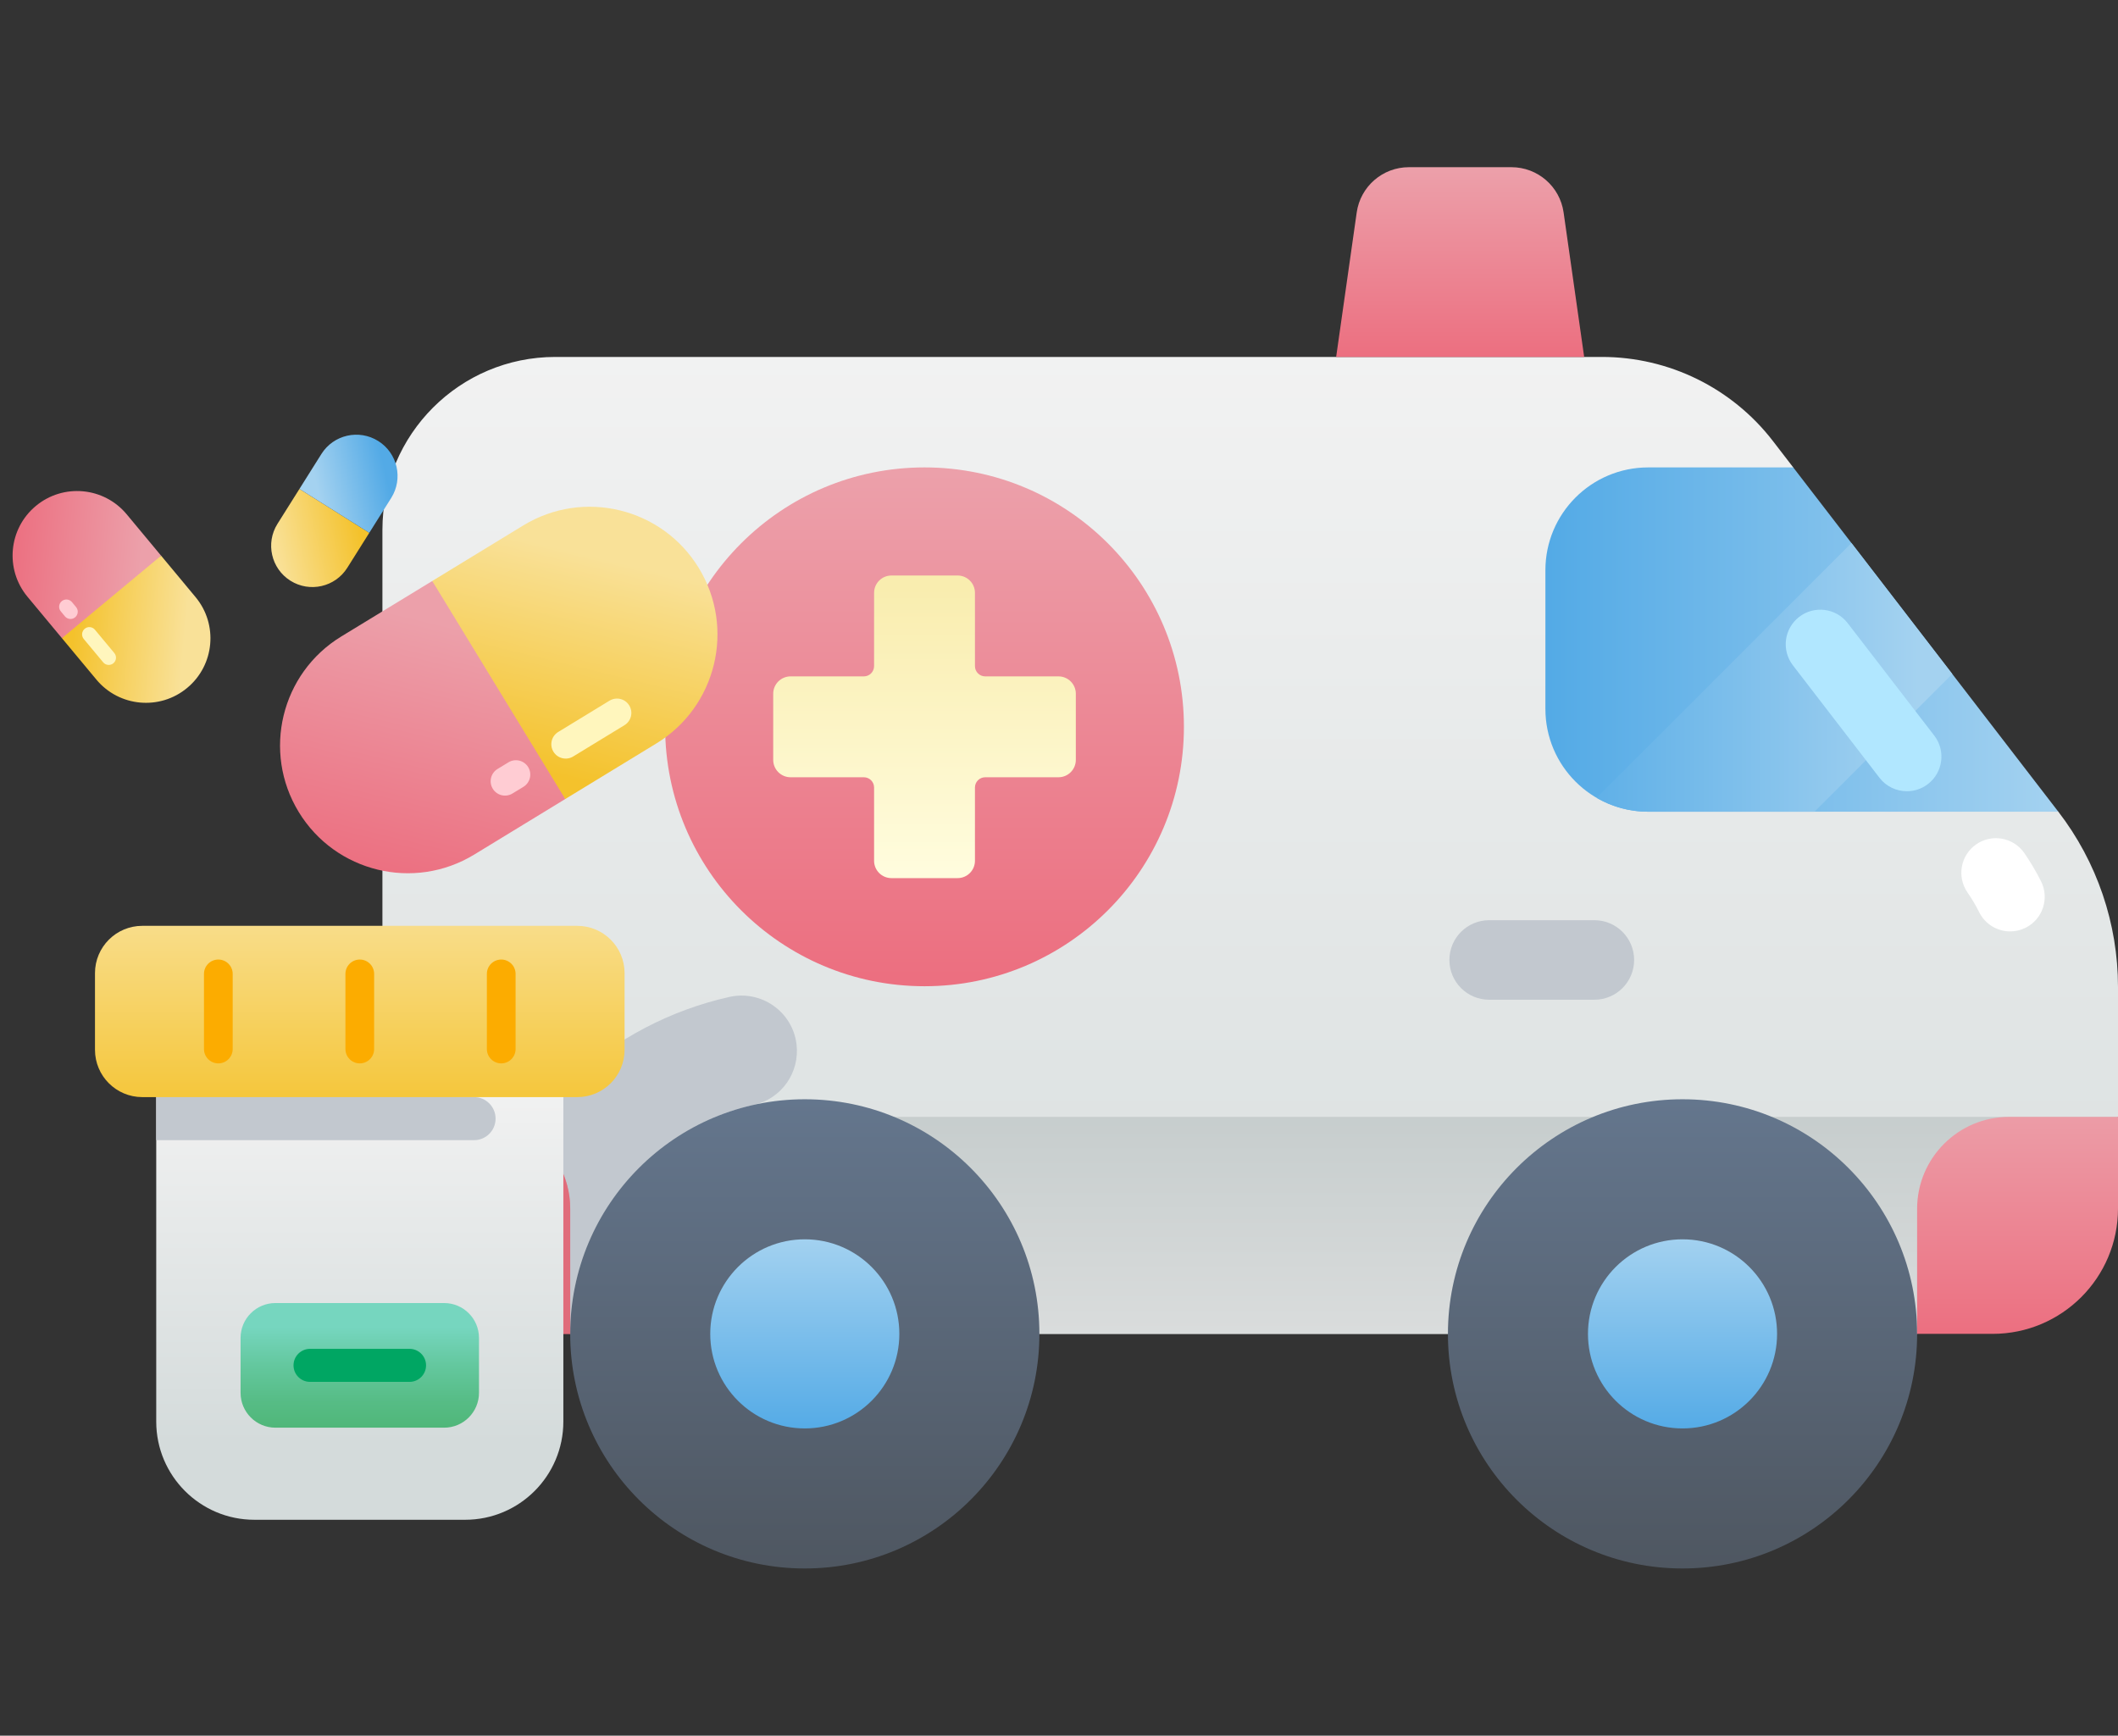 <svg width="144" height="118" viewBox="0 0 144 118" fill="none" xmlns="http://www.w3.org/2000/svg">
<rect x="0" y="0" width="144" height="118" fill="#333333" stroke="none"/>
<path d="M139.944 55.185L124.644 44.948L121.919 31.776L120.543 29.989C117.765 26.381 113.469 24.267 108.915 24.267H37.753C31.262 24.267 26 29.529 26 36.02V75.931L38.767 90.684H130.342L144 75.931V67.102C144 62.791 142.574 58.601 139.944 55.185Z" fill="url(#paint0_linear_321_17072)"/>
<path d="M144 75.931H26L38.767 90.683H130.342L144 75.931Z" fill="url(#paint1_linear_321_17072)"/>
<path d="M112.06 55.185H139.944L121.919 31.777H112.06C108.199 31.777 105.07 34.906 105.07 38.766V48.195C105.07 52.056 108.2 55.185 112.06 55.185Z" fill="url(#paint2_linear_321_17072)"/>
<path d="M54.154 70.991C53.884 68.778 51.76 67.291 49.584 67.778C41.503 69.588 34.984 75.579 32.422 83.351L38.767 90.683C38.767 83.064 44.111 76.693 51.256 75.113C53.139 74.696 54.388 72.905 54.154 70.991Z" fill="#C2C8CF"/>
<path d="M54.717 106.633C63.526 106.633 70.667 99.492 70.667 90.683C70.667 81.875 63.526 74.734 54.717 74.734C45.908 74.734 38.767 81.875 38.767 90.683C38.767 99.492 45.908 106.633 54.717 106.633Z" fill="url(#paint3_linear_321_17072)"/>
<path d="M54.717 97.112C58.267 97.112 61.145 94.234 61.145 90.684C61.145 87.133 58.267 84.255 54.717 84.255C51.167 84.255 48.289 87.133 48.289 90.684C48.289 94.234 51.167 97.112 54.717 97.112Z" fill="url(#paint4_linear_321_17072)"/>
<path d="M114.393 106.633C123.202 106.633 130.343 99.492 130.343 90.683C130.343 81.875 123.202 74.734 114.393 74.734C105.584 74.734 98.443 81.875 98.443 90.683C98.443 99.492 105.584 106.633 114.393 106.633Z" fill="url(#paint5_linear_321_17072)"/>
<path d="M114.393 97.112C117.943 97.112 120.821 94.234 120.821 90.684C120.821 87.133 117.943 84.255 114.393 84.255C110.842 84.255 107.964 87.133 107.964 90.684C107.964 94.234 110.842 97.112 114.393 97.112Z" fill="url(#paint6_linear_321_17072)"/>
<path d="M144 82.157V75.931H136.594C133.141 75.931 130.342 78.73 130.342 82.183V90.683H135.474C140.183 90.683 144 86.866 144 82.157Z" fill="url(#paint7_linear_321_17072)"/>
<path d="M32.516 75.931H26V82.157C26 86.866 29.817 90.684 34.526 90.684H38.767V82.183C38.767 78.73 35.968 75.931 32.516 75.931Z" fill="url(#paint8_linear_321_17072)"/>
<path d="M35.771 76.845C33.047 80.564 31.39 85.111 31.255 90.032C32.262 90.451 33.367 90.683 34.526 90.683H38.767V82.182C38.767 79.923 37.568 77.943 35.771 76.845Z" fill="#E06C7B"/>
<path d="M95.787 11.367H102.761C104.544 11.367 106.056 12.678 106.307 14.444L107.706 24.267H90.843L92.241 14.444C92.493 12.678 94.004 11.367 95.787 11.367Z" fill="url(#paint9_linear_321_17072)"/>
<path d="M62.857 67.049C72.597 67.049 80.493 59.153 80.493 49.413C80.493 39.673 72.597 31.777 62.857 31.777C53.117 31.777 45.221 39.673 45.221 49.413C45.221 59.153 53.117 67.049 62.857 67.049Z" fill="url(#paint10_linear_321_17072)"/>
<path d="M66.286 45.286V40.306C66.286 39.654 65.758 39.126 65.106 39.126H60.608C59.956 39.126 59.428 39.654 59.428 40.306V45.286C59.428 45.672 59.116 45.984 58.73 45.984H53.75C53.099 45.984 52.57 46.512 52.57 47.164V51.661C52.57 52.313 53.099 52.842 53.75 52.842H58.73C59.116 52.842 59.428 53.154 59.428 53.539V58.519C59.428 59.171 59.957 59.699 60.608 59.699H65.106C65.758 59.699 66.286 59.171 66.286 58.519V53.539C66.286 53.154 66.598 52.842 66.984 52.842H71.964C72.616 52.842 73.144 52.313 73.144 51.661V47.164C73.144 46.512 72.615 45.984 71.964 45.984H66.984C66.598 45.984 66.286 45.672 66.286 45.286Z" fill="url(#paint11_linear_321_17072)"/>
<path d="M108.399 67.967H101.246C99.753 67.967 98.543 66.757 98.543 65.264C98.543 63.77 99.753 62.56 101.246 62.56H108.399C109.892 62.56 111.102 63.77 111.102 65.264C111.102 66.757 109.892 67.967 108.399 67.967Z" fill="#C2C8CF"/>
<path d="M112.06 55.185H123.366L132.732 45.819L125.878 36.918L108.554 54.241C109.585 54.84 110.782 55.185 112.06 55.185Z" fill="url(#paint12_linear_321_17072)"/>
<path d="M136.669 63.322C135.807 63.322 134.978 62.847 134.566 62.025C134.331 61.555 134.061 61.099 133.765 60.67C133.027 59.602 133.296 58.138 134.364 57.4C135.433 56.663 136.897 56.931 137.634 58C138.054 58.609 138.436 59.254 138.769 59.919C139.35 61.079 138.881 62.492 137.72 63.073C137.382 63.242 137.023 63.322 136.669 63.322Z" fill="white"/>
<path d="M129.646 53.792C128.942 53.792 128.245 53.477 127.782 52.876L121.898 45.234C121.106 44.206 121.297 42.73 122.326 41.938C123.355 41.145 124.831 41.338 125.623 42.366L131.507 50.008C132.299 51.036 132.107 52.512 131.078 53.304C130.651 53.633 130.147 53.792 129.646 53.792Z" fill="#B1E7FF"/>
<path d="M31.626 103.322H17.296C13.61 103.322 10.622 100.333 10.622 96.647V73.855H38.301V96.647C38.301 100.333 35.313 103.322 31.626 103.322Z" fill="url(#paint13_linear_321_17072)"/>
<path d="M32.23 74.587L10.622 73.855V77.515H32.23C33.038 77.515 33.694 76.859 33.694 76.051C33.694 75.242 33.038 74.587 32.23 74.587Z" fill="#C2C8CF"/>
<path d="M39.248 62.943H9.674C7.898 62.943 6.458 64.383 6.458 66.159V71.371C6.458 73.147 7.898 74.587 9.674 74.587H39.248C41.024 74.587 42.464 73.147 42.464 71.371V66.159C42.464 64.383 41.024 62.943 39.248 62.943Z" fill="url(#paint14_linear_321_17072)"/>
<path d="M24.461 72.295C23.922 72.295 23.485 71.858 23.485 71.319V66.211C23.485 65.672 23.922 65.235 24.461 65.235C25 65.235 25.437 65.672 25.437 66.211V71.319C25.437 71.858 25 72.295 24.461 72.295Z" fill="#FCAC00"/>
<path d="M14.844 72.295C14.305 72.295 13.868 71.858 13.868 71.319V66.211C13.868 65.672 14.305 65.235 14.844 65.235C15.383 65.235 15.82 65.672 15.82 66.211V71.319C15.82 71.858 15.383 72.295 14.844 72.295Z" fill="#FCAC00"/>
<path d="M34.078 72.295C33.539 72.295 33.102 71.858 33.102 71.319V66.211C33.102 65.672 33.539 65.235 34.078 65.235C34.617 65.235 35.054 65.672 35.054 66.211V71.319C35.054 71.858 34.617 72.295 34.078 72.295Z" fill="#FCAC00"/>
<path d="M30.195 88.588H18.727C17.417 88.588 16.356 89.65 16.356 90.959V94.69C16.356 95.999 17.417 97.061 18.727 97.061H30.195C31.505 97.061 32.566 95.999 32.566 94.69V90.959C32.566 89.65 31.505 88.588 30.195 88.588Z" fill="url(#paint15_linear_321_17072)"/>
<path d="M27.844 93.947H21.079C20.459 93.947 19.956 93.444 19.956 92.824C19.956 92.204 20.459 91.702 21.079 91.702H27.844C28.464 91.702 28.967 92.204 28.967 92.824C28.967 93.444 28.464 93.947 27.844 93.947Z" fill="#00A663"/>
<path d="M20.311 55.206C22.808 59.3 28.151 60.594 32.245 58.097L38.432 54.322L35.545 45.913L29.389 39.498L23.201 43.272C19.108 45.769 17.814 51.112 20.311 55.206Z" fill="url(#paint16_linear_321_17072)"/>
<path d="M47.509 38.614C50.006 42.708 48.712 48.051 44.618 50.548L38.431 54.322L29.388 39.498L35.575 35.723C39.669 33.226 45.012 34.52 47.509 38.614Z" fill="url(#paint17_linear_321_17072)"/>
<path d="M34.105 54.062C33.862 54.003 33.642 53.851 33.502 53.621C33.221 53.161 33.366 52.56 33.827 52.279L34.569 51.827C35.029 51.546 35.63 51.692 35.91 52.152C36.191 52.612 36.045 53.213 35.585 53.494L34.843 53.946C34.613 54.087 34.348 54.12 34.105 54.062Z" fill="#FFCCD3"/>
<path d="M38.231 51.545C37.988 51.486 37.767 51.335 37.627 51.105C37.346 50.645 37.492 50.044 37.952 49.763L41.44 47.635C41.901 47.355 42.501 47.5 42.782 47.96C43.063 48.42 42.917 49.021 42.457 49.302L38.969 51.43C38.739 51.57 38.473 51.604 38.231 51.545Z" fill="#FFF6BD"/>
<path d="M2.437 34.397C0.575 35.945 0.321 38.71 1.87 40.572L4.21 43.386L8.2 41.326L10.953 37.778L8.613 34.964C7.064 33.102 4.299 32.848 2.437 34.397Z" fill="url(#paint18_linear_321_17072)"/>
<path d="M12.727 46.767C10.865 48.316 8.1 48.062 6.551 46.2L4.211 43.386L10.954 37.778L13.294 40.592C14.843 42.454 14.589 45.219 12.727 46.767Z" fill="url(#paint19_linear_321_17072)"/>
<path d="M4.023 41.205C4.034 41.079 4.094 40.958 4.198 40.871C4.408 40.697 4.718 40.725 4.893 40.935L5.173 41.272C5.347 41.482 5.319 41.792 5.109 41.967C4.9 42.141 4.589 42.112 4.415 41.903L4.135 41.565C4.047 41.461 4.011 41.331 4.023 41.205Z" fill="#FFCCD3"/>
<path d="M5.583 43.081C5.595 42.956 5.655 42.834 5.759 42.747C5.968 42.573 6.279 42.602 6.453 42.811L7.773 44.398C7.947 44.607 7.919 44.918 7.709 45.092C7.5 45.266 7.189 45.238 7.015 45.028L5.695 43.442C5.608 43.337 5.572 43.207 5.583 43.081Z" fill="#FFF6BD"/>
<path d="M25.107 36.225L20.358 33.24L18.865 35.614C18.041 36.925 18.436 38.657 19.747 39.481C21.058 40.305 22.79 39.911 23.614 38.599L25.107 36.225Z" fill="url(#paint20_linear_321_17072)"/>
<path d="M25.107 36.225L20.358 33.24L21.851 30.865C22.675 29.554 24.406 29.159 25.718 29.984C27.029 30.808 27.424 32.539 26.599 33.851L25.107 36.225Z" fill="url(#paint21_linear_321_17072)"/>
<defs>
<linearGradient id="paint0_linear_321_17072" x1="85" y1="104.826" x2="85" y2="20.249" gradientUnits="userSpaceOnUse">
<stop stop-color="#D4DBDB"/>
<stop offset="1" stop-color="#F3F3F3"/>
</linearGradient>
<linearGradient id="paint1_linear_321_17072" x1="85" y1="74.555" x2="85" y2="100.677" gradientUnits="userSpaceOnUse">
<stop stop-color="#C5CCCC"/>
<stop offset="1" stop-color="#E6E6E6"/>
</linearGradient>
<linearGradient id="paint2_linear_321_17072" x1="105.07" y1="43.481" x2="139.944" y2="43.481" gradientUnits="userSpaceOnUse">
<stop stop-color="#53AAE6"/>
<stop offset="1" stop-color="#A4D2F0"/>
</linearGradient>
<linearGradient id="paint3_linear_321_17072" x1="54.717" y1="107.231" x2="54.717" y2="74.777" gradientUnits="userSpaceOnUse">
<stop stop-color="#4E5660"/>
<stop offset="1" stop-color="#64768D"/>
</linearGradient>
<linearGradient id="paint4_linear_321_17072" x1="54.717" y1="97.504" x2="54.717" y2="83.954" gradientUnits="userSpaceOnUse">
<stop stop-color="#53AAE6"/>
<stop offset="1" stop-color="#A4D2F0"/>
</linearGradient>
<linearGradient id="paint5_linear_321_17072" x1="114.393" y1="107.231" x2="114.393" y2="74.777" gradientUnits="userSpaceOnUse">
<stop stop-color="#4E5660"/>
<stop offset="1" stop-color="#64768D"/>
</linearGradient>
<linearGradient id="paint6_linear_321_17072" x1="114.393" y1="97.504" x2="114.393" y2="83.954" gradientUnits="userSpaceOnUse">
<stop stop-color="#53AAE6"/>
<stop offset="1" stop-color="#A4D2F0"/>
</linearGradient>
<linearGradient id="paint7_linear_321_17072" x1="137.171" y1="90.774" x2="137.171" y2="74.623" gradientUnits="userSpaceOnUse">
<stop stop-color="#EC6F80"/>
<stop offset="1" stop-color="#ECA0AA"/>
</linearGradient>
<linearGradient id="paint8_linear_321_17072" x1="32.384" y1="90.774" x2="32.384" y2="74.623" gradientUnits="userSpaceOnUse">
<stop stop-color="#EC6F80"/>
<stop offset="1" stop-color="#ECA0AA"/>
</linearGradient>
<linearGradient id="paint9_linear_321_17072" x1="99.274" y1="24.267" x2="99.274" y2="11.367" gradientUnits="userSpaceOnUse">
<stop stop-color="#EC6F80"/>
<stop offset="1" stop-color="#ECA0AA"/>
</linearGradient>
<linearGradient id="paint10_linear_321_17072" x1="62.857" y1="66.445" x2="62.857" y2="32.12" gradientUnits="userSpaceOnUse">
<stop stop-color="#EC6F80"/>
<stop offset="1" stop-color="#ECA0AA"/>
</linearGradient>
<linearGradient id="paint11_linear_321_17072" x1="62.857" y1="40.026" x2="62.857" y2="59.154" gradientUnits="userSpaceOnUse">
<stop stop-color="#F9EDAF"/>
<stop offset="1" stop-color="#FFFCDD"/>
</linearGradient>
<linearGradient id="paint12_linear_321_17072" x1="104.494" y1="46.051" x2="130.398" y2="46.051" gradientUnits="userSpaceOnUse">
<stop stop-color="#53AAE6"/>
<stop offset="1" stop-color="#A4D2F0"/>
</linearGradient>
<linearGradient id="paint13_linear_321_17072" x1="24.461" y1="112.374" x2="24.461" y2="72.666" gradientUnits="userSpaceOnUse">
<stop offset="0.359" stop-color="#D4DBDB"/>
<stop offset="1" stop-color="#F3F3F3"/>
</linearGradient>
<linearGradient id="paint14_linear_321_17072" x1="24.461" y1="76.994" x2="24.461" y2="60.664" gradientUnits="userSpaceOnUse">
<stop stop-color="#F4C22C"/>
<stop offset="1" stop-color="#F9E198"/>
</linearGradient>
<linearGradient id="paint15_linear_321_17072" x1="24.461" y1="99.52" x2="24.461" y2="90.23" gradientUnits="userSpaceOnUse">
<stop stop-color="#4BB370"/>
<stop offset="0.199" stop-color="#4EB575"/>
<stop offset="0.45" stop-color="#56BC85"/>
<stop offset="0.728" stop-color="#64C89F"/>
<stop offset="1" stop-color="#76D6BF"/>
</linearGradient>
<linearGradient id="paint16_linear_321_17072" x1="26.857" y1="59.743" x2="31.006" y2="42.615" gradientUnits="userSpaceOnUse">
<stop stop-color="#EC6F80"/>
<stop offset="1" stop-color="#ECA0AA"/>
</linearGradient>
<linearGradient id="paint17_linear_321_17072" x1="36.52" y1="52.421" x2="40.072" y2="37.757" gradientUnits="userSpaceOnUse">
<stop stop-color="#F4C22C"/>
<stop offset="1" stop-color="#F9E198"/>
</linearGradient>
<linearGradient id="paint18_linear_321_17072" x1="0.651" y1="38.001" x2="9.514" y2="38.815" gradientUnits="userSpaceOnUse">
<stop stop-color="#EC6F80"/>
<stop offset="1" stop-color="#ECA0AA"/>
</linearGradient>
<linearGradient id="paint19_linear_321_17072" x1="5.02" y1="42.291" x2="12.608" y2="42.988" gradientUnits="userSpaceOnUse">
<stop stop-color="#F4C22C"/>
<stop offset="1" stop-color="#F9E198"/>
</linearGradient>
<linearGradient id="paint20_linear_321_17072" x1="24.367" y1="35.798" x2="18.608" y2="37.111" gradientUnits="userSpaceOnUse">
<stop stop-color="#F4C22C"/>
<stop offset="1" stop-color="#F9E198"/>
</linearGradient>
<linearGradient id="paint21_linear_321_17072" x1="26.295" y1="32.482" x2="21.643" y2="33.542" gradientUnits="userSpaceOnUse">
<stop stop-color="#53AAE6"/>
<stop offset="1" stop-color="#A4D2F0"/>
</linearGradient>
</defs>
</svg>
